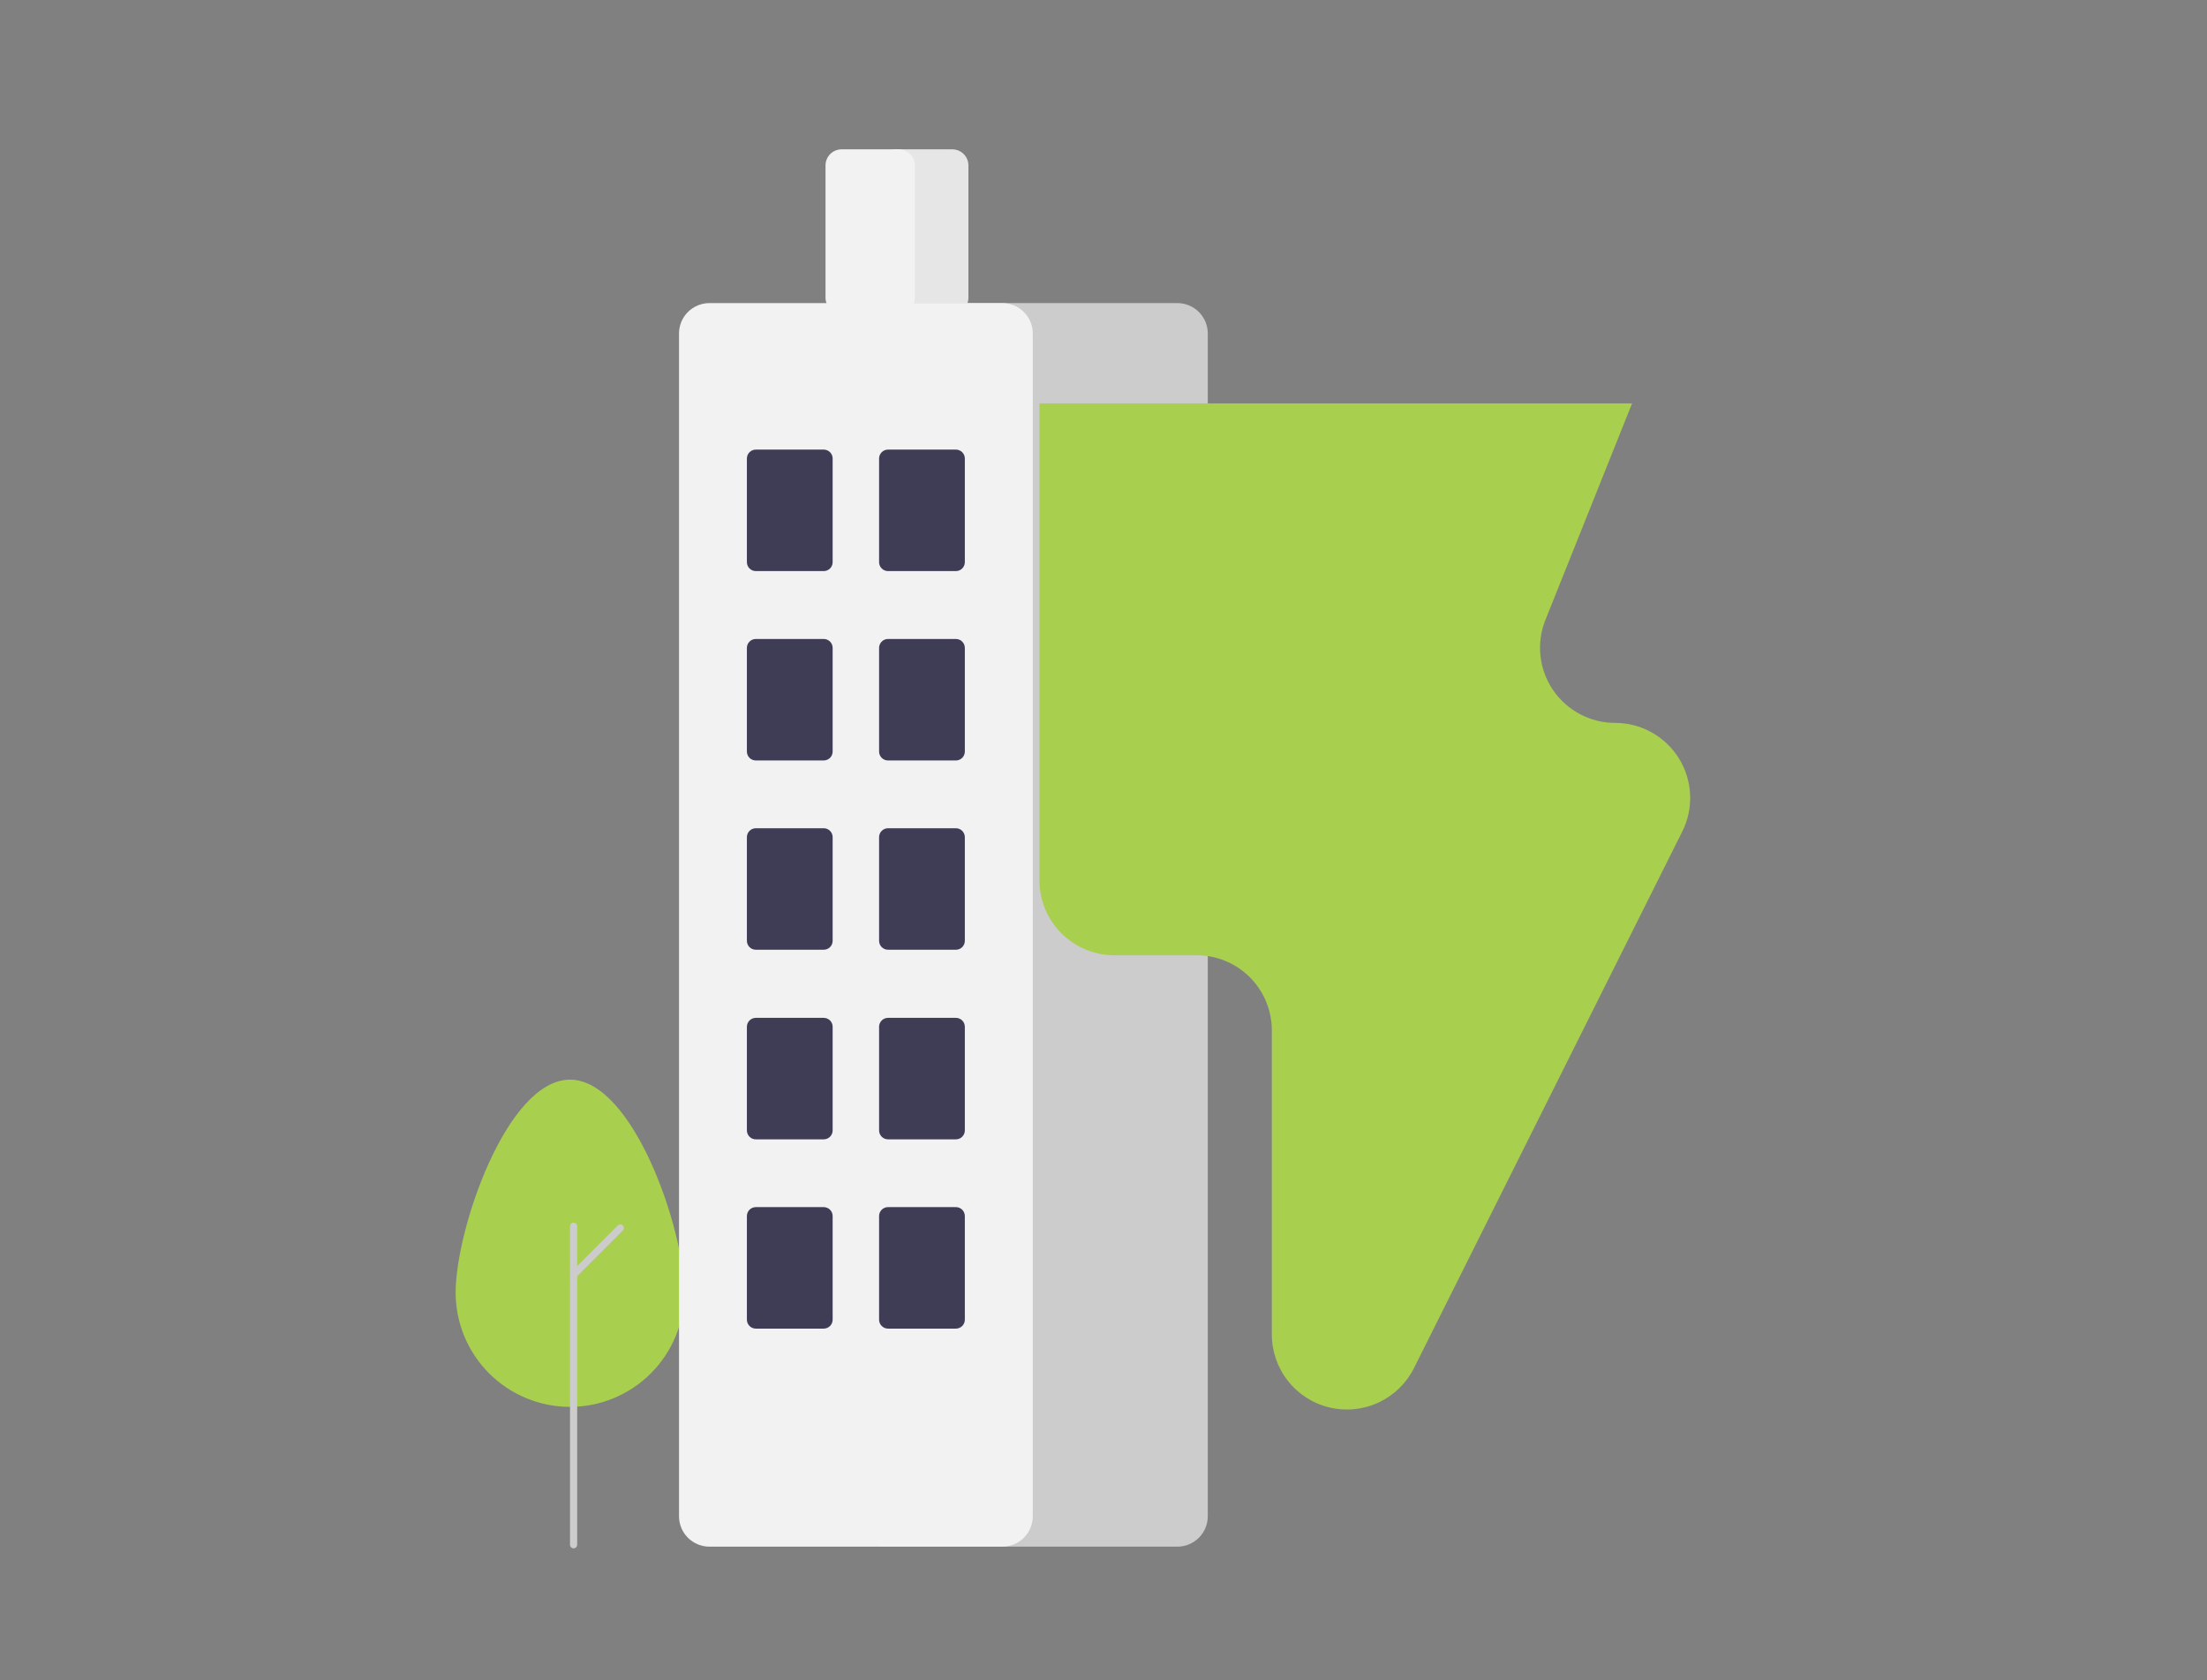 <svg width="155" height="118" viewBox="0 0 155 118" fill="none" xmlns="http://www.w3.org/2000/svg">
<rect x="0" y="0" width="155" height="118" fill="#808080" stroke="none"/>
<path d="M48.062 90.774C48.062 86.341 44.466 75.824 40.031 75.824C35.596 75.824 32 86.341 32 90.774C32 92.903 32.846 94.946 34.352 96.452C35.858 97.958 37.901 98.804 40.031 98.804C42.161 98.804 44.203 97.958 45.709 96.452C47.215 94.946 48.062 92.903 48.062 90.774Z" fill="#A8CF4E"/>
<path d="M40.284 108.739C40.217 108.739 40.153 108.713 40.106 108.666C40.059 108.619 40.033 108.555 40.033 108.489V86.118C40.033 86.051 40.059 85.987 40.106 85.94C40.153 85.893 40.217 85.867 40.284 85.867C40.35 85.867 40.414 85.893 40.461 85.94C40.508 85.987 40.535 86.051 40.535 86.118V108.489C40.535 108.555 40.508 108.619 40.461 108.666C40.414 108.713 40.35 108.739 40.284 108.739Z" fill="#CCCCCC"/>
<path d="M40.283 89.774C40.234 89.774 40.185 89.759 40.144 89.731C40.103 89.704 40.071 89.665 40.052 89.619C40.033 89.573 40.028 89.522 40.037 89.474C40.047 89.425 40.071 89.38 40.106 89.345L43.388 86.063C43.435 86.016 43.499 85.99 43.566 85.99C43.632 85.99 43.696 86.016 43.743 86.063C43.79 86.11 43.816 86.174 43.816 86.241C43.816 86.307 43.79 86.371 43.743 86.418L40.461 89.7C40.438 89.724 40.41 89.742 40.38 89.755C40.349 89.767 40.316 89.774 40.283 89.774Z" fill="#CCCCCC"/>
<path d="M66.883 22.032H62.868C62.569 22.032 62.282 21.913 62.07 21.701C61.858 21.49 61.739 21.203 61.739 20.903V11.618C61.739 11.318 61.858 11.031 62.07 10.819C62.282 10.608 62.569 10.489 62.868 10.488H66.883C67.183 10.489 67.47 10.608 67.681 10.819C67.893 11.031 68.012 11.318 68.013 11.618V20.903C68.012 21.203 67.893 21.49 67.681 21.701C67.47 21.913 67.183 22.032 66.883 22.032Z" fill="#E6E6E6"/>
<path d="M82.691 108.621H62.112C61.546 108.62 61.004 108.395 60.604 107.995C60.204 107.595 59.979 107.053 59.979 106.488V23.419C59.979 22.854 60.204 22.311 60.604 21.912C61.004 21.512 61.546 21.287 62.112 21.286H82.691C83.256 21.287 83.799 21.512 84.198 21.912C84.598 22.311 84.823 22.854 84.824 23.419V106.488C84.823 107.053 84.598 107.595 84.198 107.995C83.799 108.395 83.256 108.62 82.691 108.621Z" fill="#CCCCCC"/>
<path d="M70.4 108.621H49.821C49.255 108.62 48.713 108.395 48.313 107.995C47.913 107.595 47.688 107.053 47.688 106.488V23.419C47.688 22.854 47.913 22.311 48.313 21.912C48.713 21.512 49.255 21.287 49.821 21.286H70.4C70.965 21.287 71.507 21.512 71.907 21.912C72.307 22.311 72.532 22.854 72.533 23.419V106.488C72.532 107.053 72.307 107.595 71.907 107.995C71.507 108.395 70.965 108.62 70.4 108.621Z" fill="#F2F2F2"/>
<path d="M63.121 22.032H59.106C58.807 22.032 58.52 21.913 58.308 21.701C58.096 21.49 57.977 21.203 57.977 20.903V11.618C57.977 11.318 58.096 11.031 58.308 10.819C58.52 10.608 58.807 10.489 59.106 10.488H63.121C63.421 10.489 63.708 10.608 63.92 10.819C64.131 11.031 64.25 11.318 64.251 11.618V20.903C64.25 21.203 64.131 21.49 63.92 21.701C63.708 21.913 63.421 22.032 63.121 22.032Z" fill="#F2F2F2"/>
<path d="M57.85 40.107H53.082C52.916 40.107 52.756 40.041 52.639 39.923C52.521 39.806 52.455 39.646 52.455 39.48V32.202C52.455 32.036 52.521 31.876 52.639 31.759C52.756 31.641 52.916 31.575 53.082 31.575H57.85C58.017 31.575 58.176 31.641 58.294 31.759C58.412 31.876 58.478 32.036 58.478 32.202V39.48C58.478 39.646 58.412 39.806 58.294 39.923C58.176 40.041 58.017 40.107 57.85 40.107Z" fill="#3F3D56"/>
<path d="M67.134 40.107H62.366C62.2 40.107 62.04 40.041 61.923 39.923C61.805 39.806 61.739 39.646 61.739 39.48V32.202C61.739 32.036 61.805 31.876 61.923 31.759C62.04 31.641 62.2 31.575 62.366 31.575H67.134C67.301 31.575 67.46 31.641 67.578 31.759C67.695 31.876 67.761 32.036 67.762 32.202V39.48C67.761 39.646 67.695 39.806 67.578 39.923C67.46 40.041 67.301 40.107 67.134 40.107Z" fill="#3F3D56"/>
<path d="M57.85 53.408H53.082C52.916 53.407 52.756 53.341 52.639 53.224C52.521 53.106 52.455 52.947 52.455 52.78V45.502C52.455 45.336 52.521 45.177 52.639 45.059C52.756 44.941 52.916 44.875 53.082 44.875H57.85C58.017 44.875 58.176 44.941 58.294 45.059C58.412 45.177 58.478 45.336 58.478 45.502V52.78C58.478 52.947 58.412 53.106 58.294 53.224C58.176 53.341 58.017 53.407 57.85 53.408Z" fill="#3F3D56"/>
<path d="M67.134 53.408H62.366C62.2 53.407 62.04 53.341 61.923 53.224C61.805 53.106 61.739 52.947 61.739 52.78V45.502C61.739 45.336 61.805 45.177 61.923 45.059C62.04 44.941 62.2 44.875 62.366 44.875H67.134C67.301 44.875 67.46 44.941 67.578 45.059C67.695 45.177 67.761 45.336 67.762 45.502V52.78C67.761 52.947 67.695 53.106 67.578 53.224C67.46 53.341 67.301 53.407 67.134 53.408Z" fill="#3F3D56"/>
<path d="M57.85 66.7H53.082C52.916 66.7 52.756 66.633 52.639 66.516C52.521 66.398 52.455 66.239 52.455 66.072V58.794C52.455 58.628 52.521 58.469 52.639 58.351C52.756 58.233 52.916 58.167 53.082 58.167H57.85C58.017 58.167 58.176 58.233 58.294 58.351C58.412 58.469 58.478 58.628 58.478 58.794V66.072C58.478 66.239 58.412 66.398 58.294 66.516C58.176 66.633 58.017 66.7 57.85 66.7Z" fill="#3F3D56"/>
<path d="M67.134 66.7H62.366C62.2 66.7 62.04 66.633 61.923 66.516C61.805 66.398 61.739 66.239 61.739 66.072V58.794C61.739 58.628 61.805 58.469 61.923 58.351C62.04 58.233 62.2 58.167 62.366 58.167H67.134C67.301 58.167 67.46 58.233 67.578 58.351C67.695 58.469 67.761 58.628 67.762 58.794V66.072C67.761 66.239 67.695 66.398 67.578 66.516C67.46 66.633 67.301 66.7 67.134 66.7Z" fill="#3F3D56"/>
<path d="M57.85 80.016H53.082C52.916 80.016 52.756 79.95 52.639 79.832C52.521 79.715 52.455 79.555 52.455 79.389V72.111C52.455 71.945 52.521 71.785 52.639 71.667C52.756 71.55 52.916 71.484 53.082 71.483H57.85C58.017 71.484 58.176 71.55 58.294 71.667C58.412 71.785 58.478 71.945 58.478 72.111V79.389C58.478 79.555 58.412 79.715 58.294 79.832C58.176 79.95 58.017 80.016 57.85 80.016Z" fill="#3F3D56"/>
<path d="M67.134 80.016H62.366C62.2 80.016 62.04 79.95 61.923 79.832C61.805 79.715 61.739 79.555 61.739 79.389V72.111C61.739 71.945 61.805 71.785 61.923 71.667C62.04 71.55 62.2 71.484 62.366 71.483H67.134C67.301 71.484 67.46 71.55 67.578 71.667C67.695 71.785 67.761 71.945 67.762 72.111V79.389C67.761 79.555 67.695 79.715 67.578 79.832C67.46 79.95 67.301 80.016 67.134 80.016Z" fill="#3F3D56"/>
<path d="M57.85 93.308H53.082C52.916 93.308 52.756 93.242 52.639 93.124C52.521 93.007 52.455 92.847 52.455 92.681V85.403C52.455 85.237 52.521 85.077 52.639 84.959C52.756 84.842 52.916 84.776 53.082 84.775H57.85C58.017 84.776 58.176 84.842 58.294 84.959C58.412 85.077 58.478 85.237 58.478 85.403V92.681C58.478 92.847 58.412 93.007 58.294 93.124C58.176 93.242 58.017 93.308 57.85 93.308Z" fill="#3F3D56"/>
<path d="M67.134 93.308H62.366C62.2 93.308 62.04 93.242 61.923 93.124C61.805 93.007 61.739 92.847 61.739 92.681V85.403C61.739 85.237 61.805 85.077 61.923 84.959C62.04 84.842 62.2 84.776 62.366 84.775H67.134C67.301 84.776 67.46 84.842 67.578 84.959C67.695 85.077 67.761 85.237 67.762 85.403V92.681C67.761 92.847 67.695 93.007 67.578 93.124C67.46 93.242 67.301 93.308 67.134 93.308Z" fill="#3F3D56"/>
<path d="M113.432 50.768C112.57 50.768 111.721 50.557 110.96 50.153C110.199 49.749 109.549 49.165 109.065 48.451C108.582 47.737 108.282 46.916 108.189 46.059C108.097 45.203 108.217 44.336 108.537 43.536L114.624 28.329H73V61.817C73 62.509 73.136 63.195 73.401 63.834C73.666 64.474 74.055 65.055 74.544 65.545C75.034 66.034 75.615 66.423 76.255 66.688C76.895 66.953 77.58 67.089 78.273 67.089H84.048C85.447 67.089 86.788 67.645 87.777 68.633C88.766 69.622 89.321 70.963 89.321 72.362V93.717C89.321 94.905 89.722 96.058 90.459 96.989C91.196 97.921 92.226 98.576 93.382 98.849C94.538 99.122 95.752 98.996 96.828 98.493C97.904 97.989 98.778 97.138 99.309 96.075L118.148 58.399C118.55 57.595 118.739 56.702 118.699 55.804C118.659 54.906 118.389 54.033 117.917 53.269C117.444 52.504 116.784 51.873 115.999 51.436C115.214 50.998 114.331 50.768 113.432 50.768Z" fill="#A8CF4E"/>
</svg>
